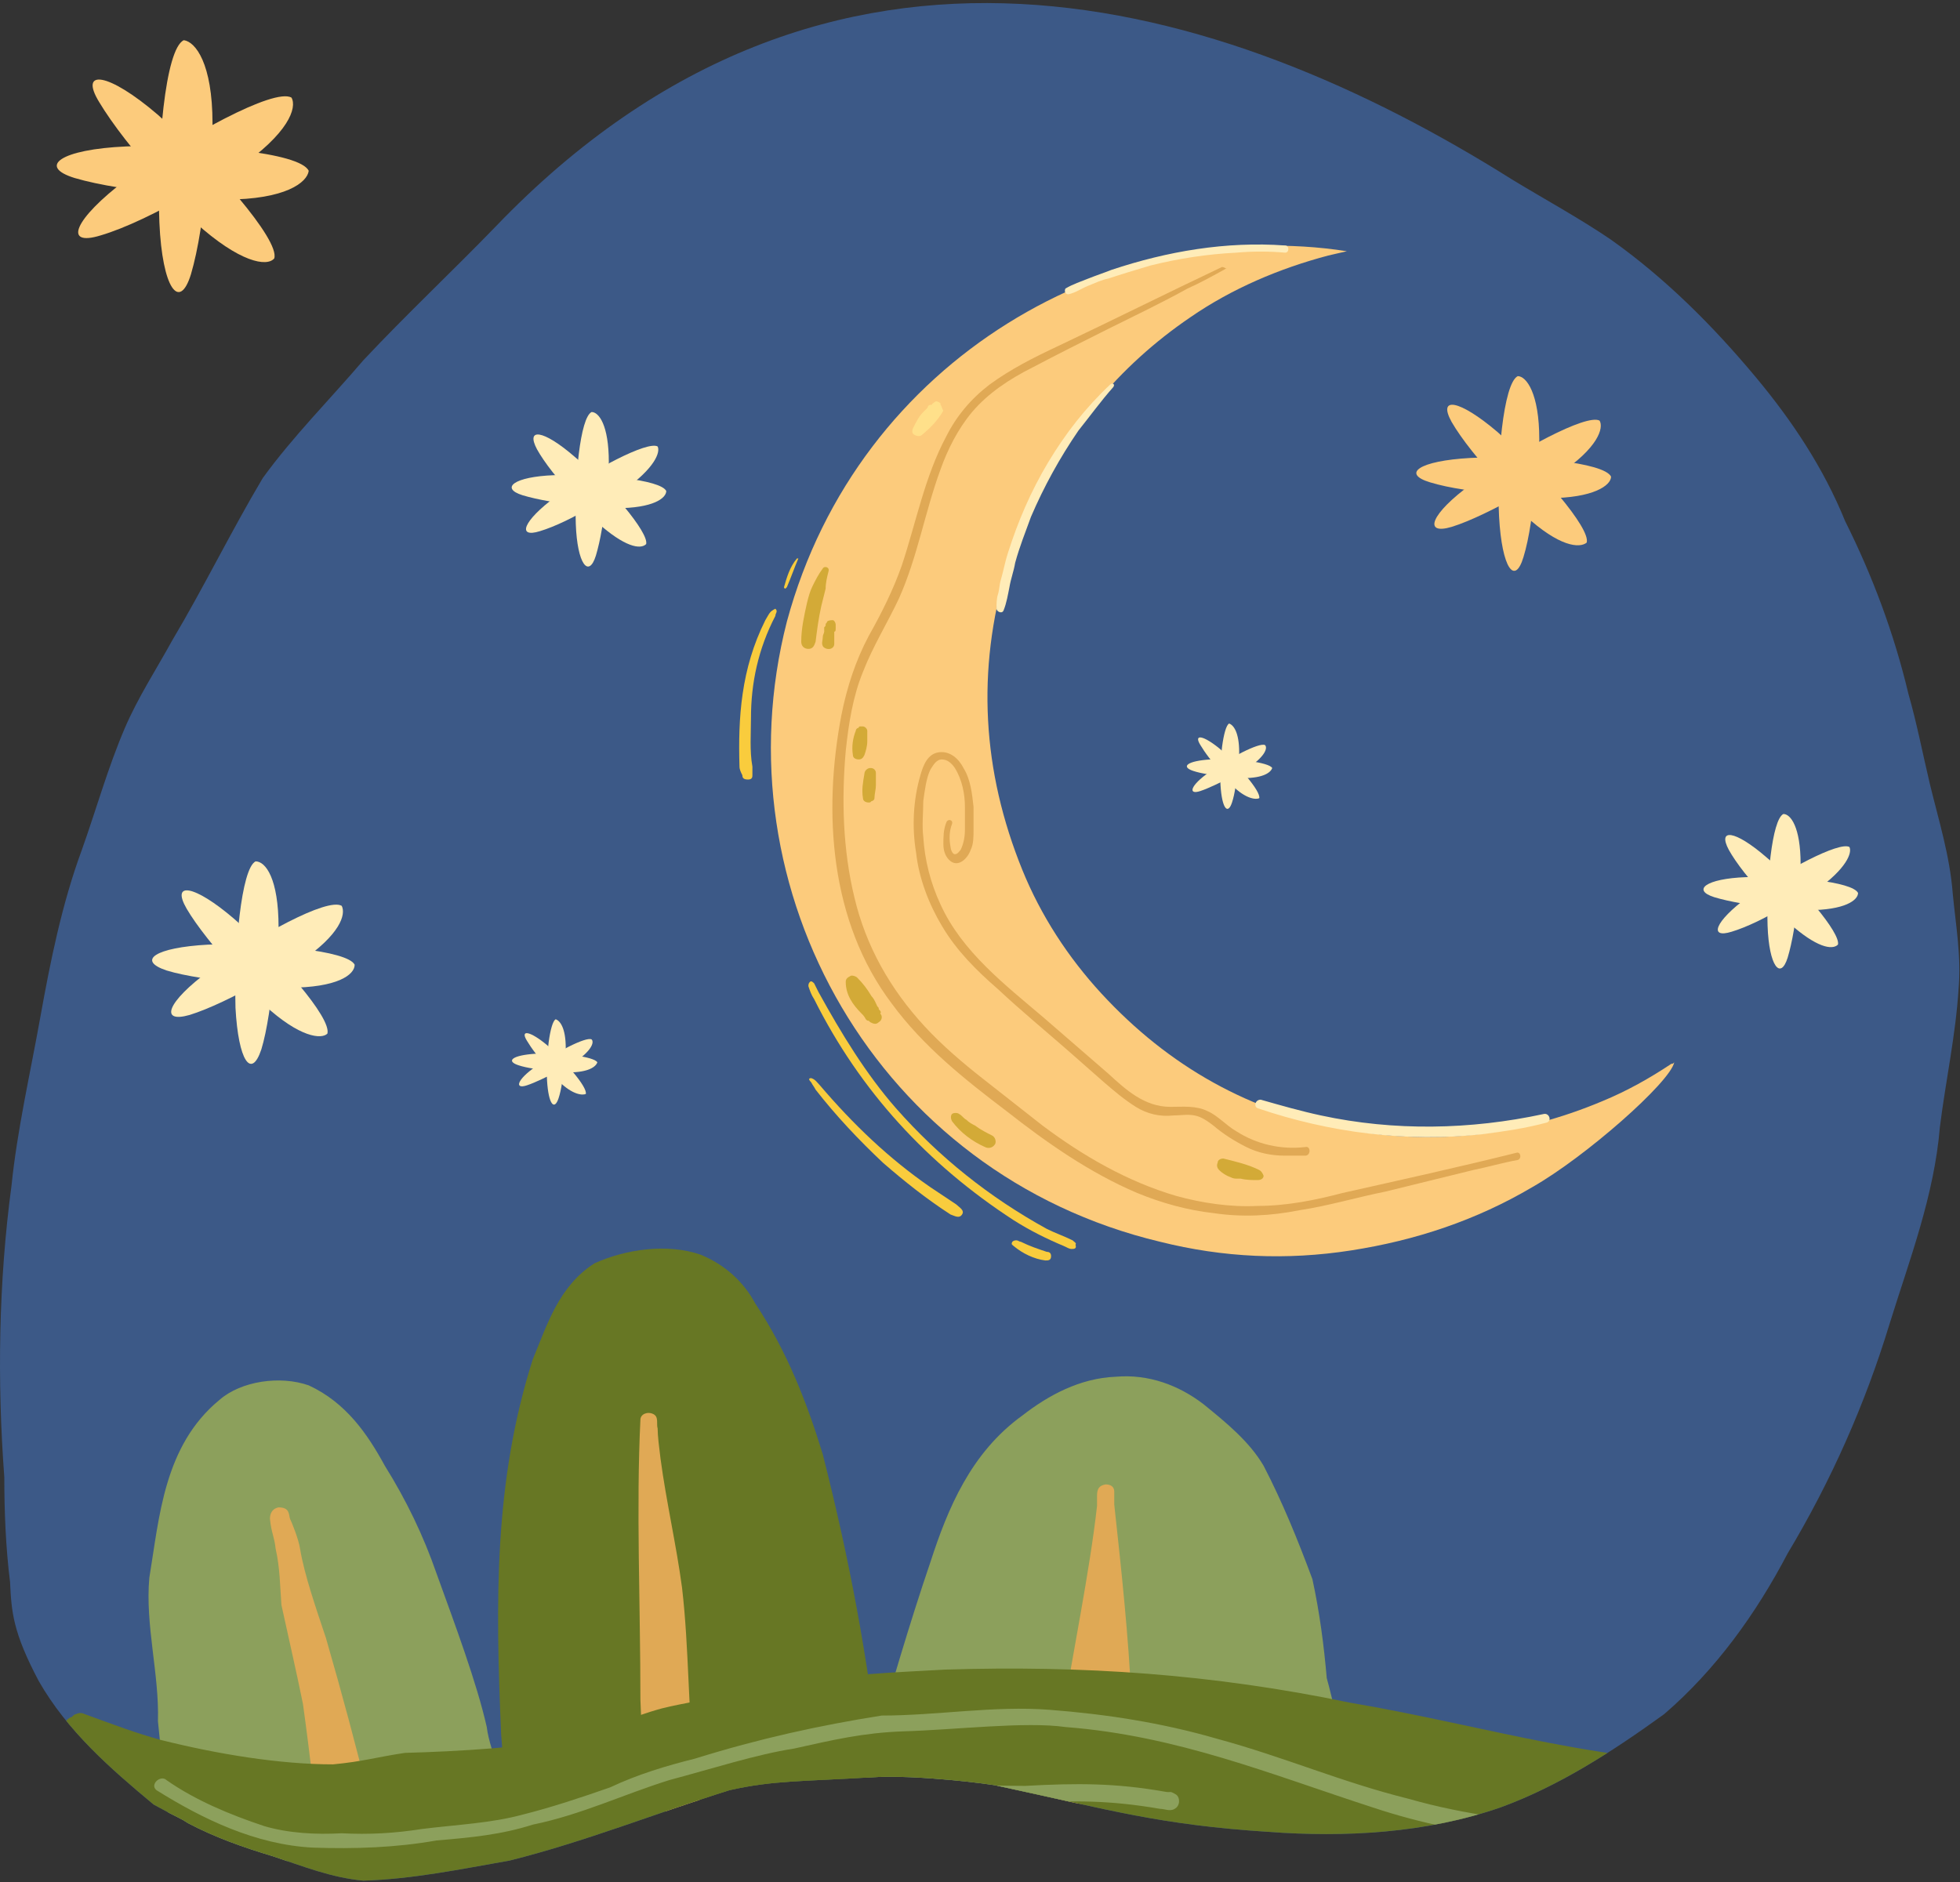 <?xml version="1.0" encoding="utf-8"?>
<!-- Generator: Adobe Illustrator 27.0.0, SVG Export Plug-In . SVG Version: 6.00 Build 0)  -->
<svg version="1.1" xmlns="http://www.w3.org/2000/svg" xmlns:xlink="http://www.w3.org/1999/xlink" x="0px" y="0px"
	 viewBox="0 0 136.5 131.1" style="enable-background:new 0 0 136.5 131.1;" xml:space="preserve">
<rect x="0" y="0" width="136.5" height="131.1" fill="#333333" stroke="none"/>
<style type="text/css">
	.st0{fill:#FFFFFF;}
	.st1{fill:#8CA2CF;}
	.st2{clip-path:url(#SVGID_00000132803550284336099490000006208540131404074143_);}
	.st3{fill:#627EB5;}
	.st4{fill:#8CA05C;}
	.st5{fill:#677724;}
	.st6{fill:#E0A955;}
	.st7{fill:#BBD7FF;}
	.st8{fill:#3C5987;}
	.st9{clip-path:url(#SVGID_00000182488805082445181490000011162157603987153306_);}
	.st10{fill:#669CD3;}
	.st11{clip-path:url(#SVGID_00000077294882069270538270000002440331508734822846_);}
	.st12{fill:#92C4FC;}
	.st13{fill:#FAF4D2;}
	.st14{fill:#FCCB7C;}
	.st15{clip-path:url(#SVGID_00000177473422922990396620000010230601342465839232_);}
	.st16{clip-path:url(#SVGID_00000181084736061864447780000000028569117241716140_);}
	.st17{fill:#C5CAF0;}
	.st18{clip-path:url(#SVGID_00000149342588798221811690000007439011004767838398_);}
	.st19{clip-path:url(#SVGID_00000030476938822702931440000000425584903168321940_);}
	.st20{clip-path:url(#SVGID_00000127724646727428027250000003363372908218594745_);}
	.st21{clip-path:url(#SVGID_00000142858328021205426550000013032555817215073447_);}
	.st22{fill:#F9CC3D;}
	.st23{fill:#FFEAAE;}
	.st24{fill:#FFECB8;}
	.st25{fill:#D3AA37;}
	.st26{fill:#FFE08A;}
	.st27{clip-path:url(#SVGID_00000046320801986494180350000006573232975920817583_);}
	.st28{clip-path:url(#SVGID_00000170977663030473506300000016286267903166447538_);}
	.st29{clip-path:url(#SVGID_00000174569946819160588430000000680715930878493108_);}
	.st30{clip-path:url(#SVGID_00000013163688982717907120000004262612493703562657_);}
	.st31{clip-path:url(#SVGID_00000150815033926312172180000008197923461640669060_);}
	.st32{clip-path:url(#SVGID_00000183215395335204971610000008006340303684605597_);}
	.st33{clip-path:url(#SVGID_00000120544205876426320630000013877615754625158049_);}
	.st34{clip-path:url(#SVGID_00000061469083358058634630000000859482097065066630_);}
	.st35{clip-path:url(#SVGID_00000078750123756341100770000004254727428176071591_);}
	.st36{opacity:0.82;}
	.st37{fill:#BCACAA;}
</style>
<g id="BACKGROUND">
</g>
<g id="OBJECTS">
	<g>
		<path class="st8" d="M136,62.3c-0.2-2.7-1-5.2-1.6-7.7c-0.5-2.1-0.9-4.2-1.5-6.3c-1-4.2-2.5-8.2-4.4-12c-1.5-3.7-3.7-7-6.2-10
			c-3-3.6-6.3-6.9-10.1-9.6c-2.2-1.5-4.6-2.8-6.9-4.2C85.1-0.2,57.8-8.5,34.5,15.8c-3,3.1-6.2,6.1-9.2,9.3c-2.3,2.7-4.9,5.3-7,8.2
			c-2.2,3.7-4.1,7.6-6.3,11.3c-1.1,2-2.4,4-3.3,6.1c-1.2,2.8-2,5.7-3,8.5C4.3,63,3.5,67,2.8,70.9c-0.7,3.9-1.6,7.8-2,11.7
			c-0.9,6.7-1,13.6-0.5,20.3c0,2.4,0.1,4.9,0.4,7.3c0.1,2.1,0.2,3.5,2,6.9c2,3.5,5,6.1,8,8.6c2,1.1,1.8,0.9,2.4,1.3
			c1.9,1,3.9,1.7,5.9,2.3c2.1,0.7,4.1,1.5,6.3,1.7c3.4-0.1,6.8-0.8,10.2-1.4c5.2-1.3,10.2-3.3,15.3-4.9c3.1-0.7,5.1-0.6,9.9-0.9
			c3.2-0.2,8.5,0.5,8.8,0.6c7.9,1.7,11.2,2.7,18.8,3.2c5.4,0.4,11,0.1,16.2-1.7c4.1-1.5,7.8-3.9,11.4-6.5c3.6-3.1,6.4-7,8.6-11.2
			c3-5,5.4-10.4,7.1-16c1.4-4.5,3.1-8.9,3.5-13.7c0.4-3.2,1.1-6.4,1.3-9.6C136.6,66.6,136.2,64.4,136,62.3"/>
		<g>
			<defs>
				<path id="SVGID_00000075884364009113374760000013432177126929291406_" d="M136,62.3c-0.2-2.7-1-5.2-1.6-7.7
					c-0.5-2.1-0.9-4.2-1.5-6.3c-1-4.2-2.5-8.2-4.4-12c-1.5-3.7-3.7-7-6.2-10c-3-3.6-6.3-6.9-10.1-9.6c-2.2-1.5-4.6-2.8-6.9-4.2
					C85.1-0.2,57.8-8.5,34.5,15.8c-3,3.1-6.2,6.1-9.2,9.3c-2.3,2.7-4.9,5.3-7,8.2c-2.2,3.7-4.1,7.6-6.3,11.3c-1.1,2-2.4,4-3.3,6.1
					c-1.2,2.8-2,5.7-3,8.5C4.3,63,3.5,67,2.8,70.9c-0.7,3.9-1.6,7.8-2,11.7c-0.9,6.7-1,13.6-0.5,20.3c0,2.4,0.1,4.9,0.4,7.3
					c0.1,2.1,0.2,3.5,2,6.9c2,3.5,5,6.1,8,8.6c2,1.1,1.8,0.9,2.4,1.3c1.9,1,3.9,1.7,5.9,2.3c2.1,0.7,4.1,1.5,6.3,1.7
					c3.4-0.1,6.8-0.8,10.2-1.4c5.2-1.3,10.2-3.3,15.3-4.9c3.1-0.7,5.1-0.6,9.9-0.9c3.2-0.2,8.5,0.5,8.8,0.6
					c7.9,1.7,11.2,2.7,18.8,3.2c5.4,0.4,11,0.1,16.2-1.7c4.1-1.5,7.8-3.9,11.4-6.5c3.6-3.1,6.4-7,8.6-11.2c3-5,5.4-10.4,7.1-16
					c1.4-4.5,3.1-8.9,3.5-13.7c0.4-3.2,1.1-6.4,1.3-9.6C136.6,66.6,136.2,64.4,136,62.3"/>
			</defs>
			<clipPath id="SVGID_00000149379776005224742410000004435404251461059991_">
				<use xlink:href="#SVGID_00000075884364009113374760000013432177126929291406_"  style="overflow:visible;"/>
			</clipPath>
			<g style="clip-path:url(#SVGID_00000149379776005224742410000004435404251461059991_);">
				<g>
					<g>
						<path class="st4" d="M33.9,120.3c-0.7-3.1-2.2-7.1-3.5-10.7c-0.9-2.6-2.1-5.1-3.6-7.5c-1.2-2.2-2.7-4.4-5.3-5.6
							c-2-0.7-4.7-0.3-6.2,1c-3.9,3.2-4.2,8.2-4.9,12.4c-0.3,3.3,0.7,6.7,0.6,10c0.4,3.9,0.7,7.9,1.9,11.7c0.1,0.1,0.1,0.1,0.2,0.1
							c0.3,0.7,1.5,0.6,1.9-0.2c0.1-0.1,0.2-0.3,0.3-0.4c0,0,0,0,0,0c0.1-0.1,0.1-0.1,0.2-0.2c0.5-0.3,1.4-0.6,1.8-0.8
							c0.5-0.1,0.9-0.1,1.9-0.3c0.3,0,0.6-0.1,0.9-0.2c1.2-0.2,2.9-0.8,3.3-0.8c2.5-0.1,5-0.5,7.5-0.5c1.3,0,2.6,0.2,3.9-0.1
							c0,0,0,0,0.1,0c0.3-0.1,0.7-0.2,0.8-0.5C35.7,125.3,34.1,122.1,33.9,120.3 M93.8,122.4c-0.5-1.6-1-4.1-1.4-5.5
							c-0.2-2.3-0.5-4.6-1-6.9c-1-2.7-2.1-5.4-3.4-7.9c-1-1.7-2.6-3-4.2-4.3c-1.7-1.3-3.8-2.1-6.1-1.9c-2.5,0.1-4.7,1.3-6.5,2.7
							c-3.6,2.6-5.2,6.5-6.4,10.2c-1.5,4.4-2.8,8.9-4.1,13.4c-0.1,0.6-0.5,1.3-0.4,2c-0.2,0.1-0.3,0.3-0.4,0.5
							c-0.3,0.6,0.4,1.2,1.1,1c0.1,0,0.4-0.2,0.5-0.3c0.1,0,0.1,0,0.2-0.1c1.7-0.3,4.6-0.2,7-0.1c3.1,0.3,6.3,0,9.4-0.1
							c4.7,0.1,9.4,0.2,14-0.2c0.7-0.1,1.6-0.4,1.8-1C94.1,123.4,93.9,122.9,93.8,122.4"/>
						<path class="st5" d="M61.3,123c-0.9-7.7-2.1-14.2-4-21.7c-1.1-3.6-2.5-7.2-4.7-10.5c-0.8-1.5-2.1-2.7-3.8-3.4
							c-2.3-0.8-5.2-0.4-7.4,0.6c-2.5,1.6-3.3,4.3-4.3,6.7c-2.7,8.5-2.6,16.8-2.2,26.1c0.2,2.1,0.1,4.1,0.3,6.2
							c-0.5,0.4-0.2,1.2,0.5,1.3c0.2,0.1,0.9-0.2,1.2-0.3c1.1-0.3,1.3-0.3,2.7-0.8c0.4-0.1,4.4-0.9,4.7-0.9c2.4-0.4,3.6-0.9,6.1-1
							c2.9,0.2,6.5,0,8.6,0.2C61.6,125.9,61.5,125.1,61.3,123"/>
						<path class="st6" d="M26.5,128.6c-0.3-1.3-0.6-2.3-0.8-3.3c-0.8-3.3-1.9-7.4-3-11.2c-0.7-2.1-1.5-4.4-1.8-6.2
							c-0.1-0.7-0.6-1.9-0.7-2.1c-0.1-0.3,0-0.8-0.8-0.8c-0.5,0.1-0.6,0.5-0.6,0.8c0.1,1,0.3,1.2,0.4,2.1c0.3,1.3,0.3,2.6,0.4,3.9
							c0.5,2.3,1.1,4.9,1.5,6.9c0.5,3.6,0.9,7.1,1.2,10.7c0,0.2,0,0.5,0.2,0.7c0.2,0.2,0.5,0.1,0.7,0c0.1,0,0.2,0.1,0.4,0
							c0.1,0,0.2-0.1,0.2-0.1c0,0,0.1,0,0.1-0.1c0.2-0.1,1.1-0.2,0.8-0.2c0.2-0.2,1.2,0.2,1.7-0.4C26.7,129.3,26.4,128.2,26.5,128.6
							"/>
						<path class="st6" d="M48.4,123.5c-0.5-4.3-0.4-8.6-0.9-12.9c-0.4-3-1.1-6-1.5-9c-0.1-0.8-0.2-1.6-0.2-2.1
							c-0.1-0.3,0.1-0.8-0.3-1c-0.4-0.2-0.9,0-0.9,0.4c-0.3,6.1,0,12.8,0,19.5c0.1,2.5,0.2,4.9,0.5,7.4c0.1,0.2,0.4,0.3,0.7,0.2
							c0.6,0.4,0.7,0,1.4,0.1C49.3,126.5,48.7,125.5,48.4,123.5"/>
						<path class="st6" d="M77.6,104.8c0-0.2,0-0.5,0-0.8c0,0,0-0.1,0-0.1h0c0-0.3-0.2-0.5-0.6-0.5c-0.6,0.1-0.6,0.5-0.6,0.9
							c0,0.1,0,0.1,0,0.2c0,0.1,0,0.3,0,0.4c-0.5,4.5-1.7,10.3-2.5,15.3c-0.1,1.6-0.8,3.3-0.6,4.8c0.1,0.1,0.2,0.2,0.3,0.2
							c0.1,0.2,0.3,0.3,0.5,0.3c0.1,0,0.5,0.1,0.7,0.1c0.8,0.1,1.6,0.1,2.4,0.1c-0.1,0,1.2,0.3,1.3-0.4c0-2.5,0-4.6,0.3-6.8
							C78.6,114,78.1,109.4,77.6,104.8"/>
					</g>
					<g>
						<path class="st5" d="M143.3,119.7c-1.6,0.9-4.1,1.5-6.5,2c-4.6,1.5-9.9,1-15.2,1c-9.3,0.4-18.1-2.5-27.6-4.1
							c-9.6-2-18.6-2.6-28.2-2.3c-3.5,0.2-7,0.3-10.4,1c-1.5,0.2-3,0.2-4.4,0.6c-1.6,0.5-3.3,0.7-4.9,1.1c-2.2,0.6-4.3,1.6-6.5,2.1
							c-2.9,0.6-7.6,0.9-11.4,1c-2,0.3-2.9,0.6-5,0.8c-3.7,0-8-0.7-12-1.7c-1.8-0.5-3.1-1-5.3-1.8c-0.2-0.1-0.4-0.1-0.6,0
							c-0.1,0-0.2,0.1-0.3,0.2c-0.4,0.1-0.7,0.6-0.5,1c0,0.1,0.1,0.2,0.1,0.2c0,0,0,0.1,0.1,0.1c0.4,1,0.6,1.7,1,2.2
							c2,3.6,5.8,5.9,9.3,8.2c3.1,1.8,6.5,3.1,9.8,4.5c1.9,0.8,3.5,1.9,5.5,2.5c3,0.6,6.2,0.6,9.3,0.7c2.9,0.1,5.8-0.7,8.6-1.2
							c3.9-0.6,7.6-2,11.4-2.8c2.1-0.9,4.3-1.7,6.6-2.1c3.8-0.8,7-1.6,10.5-2c4-0.5,8.1,0,12.2,0.1c5.2-0.1,9.9,0.6,15.4,1.3
							c6.4,0.8,12.8,1.3,19.3,1.5c3.7,0,7.2-1.2,10.2-3.1c2.6-1.3,5-3,6.8-5.2C141.7,124.4,146.2,119.8,143.3,119.7"/>
						<g>
							<path class="st4" d="M137.1,124.3c-0.4-0.1-0.8,0.1-1.1,0.2c-1.2,0.4-2.4,0.7-3.6,0.9c-3,0.8-5.6,1.1-9,1.5
								c-8.8,0.4-17.2,0.7-25.3-1.6c-4.8-1.2-8.6-2.9-13.4-4.2c-3.8-1.1-7.7-1.7-11.6-2c-3.9-0.3-7.8,0.4-11.7,0.4
								c-4.4,0.7-8.5,1.6-13,3c-2,0.5-4,1.1-5.9,2c-2,0.7-4.1,1.4-6.1,1.9c-2.2,0.6-4.6,0.7-7,1c-1.9,0.3-3.7,0.4-5.6,0.3
								c-1.8,0.1-3.7,0-5.4-0.5c-2.4-0.8-4.8-1.8-6.8-3.2c-0.4-0.4-1.2,0.3-0.7,0.7c3.2,2,6.9,3.8,10.9,4c2.9,0.1,5.8,0,8.6-0.5
								c2.4-0.2,4.5-0.4,6.7-1.1c3.4-0.7,6.3-2.1,9.5-3.1c3-0.8,6.1-1.8,8.7-2.2c2.7-0.6,4.8-1.1,7.6-1.2c3.6-0.1,8.5-0.7,11.3-0.3
								c7.8,0.6,14.3,3.3,21.4,5.6c6.9,2.3,13.2,2.5,20.5,2.6c5.9-0.1,11.7-0.5,17.4-2c1.2-0.2,2.3-0.6,3.4-0.9
								c0.3-0.1,0.6-0.2,0.8-0.5C137.9,125,137.6,124.4,137.1,124.3"/>
							<path class="st4" d="M81.9,125c-0.5-0.3-0.3-0.1-0.8-0.2c-3.4-0.6-6.1-0.6-9.7-0.4c-2.7,0-5.4-0.2-8.1,0.4
								c-3.2,0.7-6.4,1.4-9.6,2.2c-3.4,1.4-7,2.5-10.4,3.7c-3.5,1.1-6.9,1.3-10.8,1.8c-0.8,0.2-1.8,0-2.5,0.4
								c-0.3,0.3,0,0.9,0.5,0.9c4.5-0.5,9-0.8,13.3-2.1c2.5-0.9,5.1-1.7,7.6-2.6c1.9-0.8,3.8-1.5,5.9-1.8c4.7-1.2,8.8-2.1,13.8-1.7
								c3.8-0.2,6.2-0.2,9.7,0.4c0.3,0,0.7,0.2,1,0C82.2,125.8,82.2,125.2,81.9,125"/>
							<path class="st4" d="M68,128.7c-2.4,0-4.8,0.6-7.1,0.8c-2.6,0.5-5.1,1.1-7.6,1.8c-3.8,1.3-7.8,2.3-11.4,4.1
								c-0.8,0.4-2.3,0.8-2.7,1.5c-0.1,0.5,0.5,0.8,0.9,0.6c7.5-3.7,17.1-6.5,25.6-7.3c0.8-0.2,1.8,0,2.5-0.4
								C68.5,129.3,68.4,128.8,68,128.7"/>
							<path class="st4" d="M129.6,130c-0.4-0.2-0.9,0.1-1.3,0.2c0,0,0,0-0.1,0c-1.8,0.2-3.7,0.5-5.5,0.5c-2.4,0-4.8,0.3-7.1,0.2
								c-3.8-0.4-8.9-0.8-13.4-1.7c-4.2-0.7-8.5-1.5-12.9-1.5c-0.3,0-0.6-0.1-0.8,0.2c-0.3,0.3,0,0.9,0.5,0.9
								c7.3,0,14.8,2.2,22.4,2.8c1.5,0.1,3.6,0.4,5.5,0.5c1.9,0,3.8-0.2,5.6-0.2c1.5,0,2.9-0.1,4.4-0.2c0.9,0,1.8-0.1,2.6-0.3
								C130.1,131,130.2,130.2,129.6,130"/>
						</g>
					</g>
				</g>
			</g>
		</g>
	</g>
	<g>
		<g>
			<path class="st14" d="M93.8,17.5c-0.4,0.1-0.9,0.2-1.3,0.3c-3.4,0.9-6.7,2.3-9.6,4.3c-2.5,1.7-4.7,3.7-6.6,6
				c-2.8,3.4-5,7.2-6.2,11.5c-2.1,7.1-1.7,14.1,1.1,21c1.3,3.2,3.2,6.1,5.5,8.6c4.7,5.1,10.4,8.3,17.2,9.5c6.1,1.1,12,0.4,17.7-2
				c1.7-0.7,3.3-1.6,4.8-2.6c0.1,0,0.1,0,0.2-0.1c-0.3,1.4-6.2,6.6-9.9,8.7c-3.9,2.3-8.1,3.7-12.6,4.4c-4.5,0.7-8.9,0.5-13.3-0.6
				c-19.7-4.7-30.8-24.5-26-43.2C59.8,24.8,77.8,15,93.8,17.5z"/>
			<path class="st22" d="M74.6,87c-0.1,0-0.3-0.1-0.5-0.2c-1.2-0.5-2.4-1.1-3.5-1.8c-6-3.9-10.7-9-13.9-15.4
				c-0.2-0.3-0.3-0.6-0.4-0.9c0-0.1,0-0.2,0.1-0.3c0.1-0.1,0.2,0,0.3,0.1c0.1,0.2,0.2,0.4,0.3,0.6c1.6,2.9,3.3,5.7,5.4,8.1
				c3,3.4,6.5,6.2,10.5,8.4c0.6,0.3,1.2,0.5,1.8,0.8c0.1,0.1,0.3,0.2,0.2,0.3C75,87,74.8,87,74.6,87z"/>
			<path class="st22" d="M56.5,75.1c0.3,0.1,0.4,0.3,0.6,0.5c2.3,2.7,4.8,5.1,7.7,7.1c0.6,0.4,1.2,0.8,1.8,1.2
				c0.2,0.2,0.6,0.4,0.4,0.7c-0.2,0.3-0.5,0.1-0.8,0c-1.7-1.1-3.2-2.3-4.7-3.6c-1.7-1.6-3.3-3.3-4.7-5.1c-0.1-0.2-0.2-0.3-0.3-0.5
				C56.3,75.2,56.3,75.1,56.5,75.1z"/>
			<path class="st22" d="M54,42.4c0.2,0.2,0,0.3,0,0.5c-1.2,2.3-1.7,4.7-1.7,7.1c0,1.1-0.1,2.3,0.1,3.4c0,0.2,0,0.4,0,0.6
				c0,0.1,0,0.3-0.3,0.3c-0.3,0-0.4-0.1-0.4-0.3c-0.1-0.2-0.2-0.4-0.2-0.6c-0.1-3.4,0.1-6.8,1.8-10.2C53.6,42.7,53.6,42.6,54,42.4z"
				/>
			<path class="st22" d="M72.8,87.8c-0.8-0.1-1.6-0.5-2.2-1c-0.1-0.1-0.2-0.1-0.1-0.3c0.1-0.1,0.2-0.1,0.3-0.1
				c0.1,0,0.2,0.1,0.3,0.1c0.6,0.3,1.2,0.5,1.8,0.7c0.2,0,0.3,0.1,0.3,0.3C73.2,87.8,73,87.8,72.8,87.8z"/>
			<path class="st22" d="M55.6,38.9c-0.3,0.7-0.5,1.3-0.8,2c0,0-0.1,0.1-0.1,0.1c-0.1,0-0.1-0.1-0.1-0.1c0.2-0.7,0.4-1.4,0.9-2
				C55.5,38.9,55.6,38.9,55.6,38.9z"/>
		</g>
		<g>
			<path class="st6" d="M85.1,18.6c-3.8,1.8-7.6,3.7-11.4,5.5c-1.7,0.8-3.3,1.6-4.8,2.7c-1.3,1-2.3,2.2-3,3.6c-1.5,2.8-2.1,6-3.1,9
				c-0.6,1.7-1.4,3.3-2.3,4.9c-0.9,1.7-1.5,3.5-1.9,5.5c-1.3,6.8-0.8,14.4,3.5,20.1c2.2,3,5.1,5.3,8,7.5c2.8,2.2,5.8,4.3,9.1,5.7
				c1.7,0.7,3.5,1.2,5.3,1.4c2,0.3,4,0.2,6-0.2c2-0.3,4-0.9,6-1.3c2-0.5,4.1-1,6.1-1.5c1-0.2,2-0.5,3.1-0.7c0.3-0.1,0.2-0.6-0.1-0.5
				c-4,1-8.1,1.9-12.1,2.8c-1.9,0.5-3.9,0.9-5.9,0.9c-1.9,0.1-3.9-0.2-5.7-0.7c-3.4-1-6.5-2.8-9.3-4.9c-1.4-1.1-2.8-2.2-4.2-3.3
				c-1.4-1.1-2.8-2.3-4-3.6c-2.4-2.6-4.1-5.6-4.9-9c-0.8-3.3-0.9-6.8-0.6-10.2c0.2-1.9,0.5-3.8,1.2-5.5c0.7-1.8,1.7-3.4,2.5-5.1
				c1.3-2.9,1.8-6,2.9-9c0.5-1.4,1.2-2.8,2.2-4c1.1-1.3,2.6-2.3,4.2-3.1c1.7-0.9,3.5-1.8,5.3-2.7c1.8-0.9,3.7-1.8,5.5-2.8
				c0.9-0.4,1.8-0.9,2.7-1.4C85.5,18.8,85.3,18.6,85.1,18.6L85.1,18.6z"/>
		</g>
		<g>
			<path class="st6" d="M65.9,57.3c-0.2,0.5-0.2,1-0.2,1.5c0,0.4,0.1,0.8,0.4,1.1c0.6,0.6,1.3-0.1,1.5-0.7c0.2-0.4,0.2-0.9,0.2-1.4
				c0-0.5,0-1,0-1.6c-0.1-0.9-0.2-1.9-0.7-2.7c-0.3-0.6-0.9-1.2-1.7-1.1c-0.8,0.1-1.1,0.9-1.3,1.6c-0.5,1.7-0.6,3.6-0.3,5.4
				c0.2,1.8,0.9,3.6,1.8,5.1c1,1.7,2.4,3.1,3.9,4.4c1.6,1.5,3.3,2.9,4.9,4.3c0.8,0.7,1.7,1.5,2.5,2.2c0.7,0.6,1.4,1.2,2.2,1.7
				c0.8,0.5,1.7,0.7,2.6,0.6c0.5,0,1-0.1,1.5,0c0.5,0.1,0.9,0.4,1.3,0.7c0.7,0.6,1.5,1.1,2.3,1.5c0.8,0.4,1.7,0.6,2.7,0.6
				c0.5,0,0.9,0,1.4,0c0.4,0,0.4-0.7,0-0.6c-1.7,0.2-3.4-0.2-4.8-1.1c-0.7-0.4-1.3-1.1-2-1.4c-0.8-0.4-1.7-0.3-2.6-0.3
				c-1.8,0-3.1-1.2-4.3-2.3c-1.5-1.3-3-2.6-4.5-3.9C70,68.6,67,66.3,65.5,63c-0.7-1.5-1.1-3.1-1.2-4.7c-0.1-0.8,0-1.7,0-2.5
				c0.1-0.7,0.2-1.6,0.5-2.2c0.2-0.3,0.4-0.7,0.8-0.7c0.4,0,0.7,0.3,0.9,0.6c0.5,0.8,0.7,1.8,0.7,2.7c0,0.5,0,1,0,1.6
				c0,0.5-0.1,1-0.3,1.4c-0.1,0.1-0.2,0.3-0.4,0.3c-0.2,0-0.3-0.4-0.3-0.5c-0.1-0.5-0.1-1.1,0.1-1.6C66.4,57.1,66,57,65.9,57.3
				L65.9,57.3z"/>
		</g>
		<g>
			<path class="st23" d="M71.9,62C72,62,72,62,71.9,62C71.9,62,71.9,62,71.9,62L71.9,62z"/>
		</g>
		<g>
			<path class="st24" d="M77.3,26.8c-1.7,1.6-3.1,3.4-4.3,5.4c-1.2,2-2.1,4.1-2.8,6.3c-0.2,0.6-0.3,1.2-0.5,1.9
				c-0.1,0.3-0.1,0.7-0.2,1c-0.1,0.3-0.1,0.7-0.1,1c0,0.2,0.4,0.4,0.5,0.1c0.2-0.5,0.3-1.1,0.4-1.6c0.1-0.6,0.3-1.1,0.4-1.7
				c0.3-1.1,0.7-2.1,1.1-3.2c0.9-2.1,2-4.1,3.3-6c0.8-1,1.6-2.1,2.4-3C77.7,26.8,77.5,26.6,77.3,26.8L77.3,26.8z"/>
		</g>
		<g>
			<path class="st24" d="M87.6,77.2c5,1.7,10.4,2.4,15.7,1.8c1.5-0.2,2.9-0.4,4.4-0.8c0.4-0.1,0.2-0.7-0.2-0.6
				c-5.1,1.1-10.4,1.2-15.5,0.1c-1.4-0.3-2.8-0.7-4.2-1.1C87.4,76.6,87.3,77.1,87.6,77.2L87.6,77.2z"/>
		</g>
		<g>
			<path class="st24" d="M74.4,20.5c0.5-0.1,0.9-0.4,1.4-0.6c0.5-0.2,0.9-0.4,1.4-0.5c0.9-0.3,1.9-0.6,2.9-0.9c2-0.5,4-0.8,6-0.9
				c1.1-0.1,2.3-0.1,3.4,0c0.3,0,0.3-0.5,0-0.5c-4.1-0.3-8.2,0.4-12.1,1.7c-0.5,0.2-1.1,0.4-1.6,0.6c-0.5,0.2-1.1,0.4-1.6,0.7
				C74.1,20.3,74.2,20.5,74.4,20.5L74.4,20.5z"/>
		</g>
		<g>
			<path class="st25" d="M61.2,38.1C61.2,38.1,61.2,38.1,61.2,38.1C61.2,38.1,61.2,38.1,61.2,38.1L61.2,38.1z"/>
		</g>
		<path class="st25" d="M57.7,39.8c0.1-0.3-0.3-0.4-0.4-0.2c-0.3,0.4-0.5,0.8-0.7,1.2c-0.2,0.4-0.3,0.8-0.4,1.2
			c-0.2,0.9-0.4,1.8-0.4,2.7c0,0.3,0.2,0.5,0.5,0.5c0.3,0,0.4-0.2,0.5-0.5c0.1-0.8,0.2-1.6,0.4-2.5c0.1-0.4,0.2-0.8,0.3-1.2
			C57.5,40.6,57.6,40.2,57.7,39.8z"/>
		<path class="st25" d="M58.2,43.7c0-0.1,0-0.1,0-0.2c0,0,0,0,0,0c0,0,0,0,0,0c0-0.1-0.1-0.3-0.2-0.3c-0.1,0-0.3,0-0.4,0.1
			c0,0-0.1,0.1,0,0c0,0.1-0.1,0.1-0.1,0.2c0,0.1,0,0.1-0.1,0.2c0,0,0,0,0,0c0-0.1,0-0.1,0,0c0,0,0,0,0,0.1c0,0.1,0,0.1,0,0.2
			c0,0.1-0.1,0.2-0.1,0.4c0,0.2-0.1,0.4,0,0.6c0.1,0.2,0.5,0.3,0.7,0.1c0.1-0.1,0.1-0.2,0.1-0.3c0-0.1,0-0.1,0-0.2
			c0-0.1,0-0.2,0-0.2c0-0.2,0-0.3,0-0.5c0,0,0,0.1,0,0.1C58.2,44,58.2,43.9,58.2,43.7C58.2,43.8,58.2,43.7,58.2,43.7z"/>
		<path class="st25" d="M69.1,79.1c-0.4-0.2-0.8-0.4-1.2-0.7c-0.2-0.1-0.4-0.2-0.6-0.4c-0.2-0.1-0.3-0.3-0.5-0.4
			c-0.1-0.1-0.4-0.1-0.5,0c-0.1,0.1-0.1,0.3,0,0.5c0.6,0.8,1.4,1.4,2.3,1.8c0.2,0.1,0.5,0.1,0.7-0.2C69.4,79.5,69.3,79.2,69.1,79.1z
			"/>
		<path class="st25" d="M61.2,70.3c0-0.1,0-0.1-0.1-0.2c-0.1-0.2-0.2-0.5-0.4-0.7c-0.3-0.5-0.6-0.9-1-1.3c-0.1-0.1-0.4-0.2-0.5-0.1
			c-0.2,0.1-0.3,0.2-0.3,0.4c0,0.9,0.5,1.6,1.1,2.2c0.1,0.1,0.2,0.2,0.3,0.4c0.1,0.1,0.1,0.1,0.2,0.1c0,0,0,0,0.1,0.1
			c0.2,0.1,0.4,0.2,0.6,0c0.2-0.1,0.3-0.4,0.1-0.6C61.4,70.5,61.3,70.4,61.2,70.3z"/>
		<path class="st25" d="M87.7,81.5c-0.8-0.4-1.7-0.6-2.5-0.8c-0.2,0-0.4,0.1-0.4,0.3c-0.1,0.2,0,0.4,0.1,0.5
			c0.2,0.2,0.5,0.4,0.8,0.5c0.2,0.1,0.3,0.1,0.5,0.1c0,0,0,0,0.1,0c0,0,0.1,0,0.1,0c0.4,0.1,0.8,0.1,1.2,0.1c0.2,0,0.4-0.1,0.4-0.3
			C88,81.9,87.9,81.6,87.7,81.5z"/>
		<path class="st26" d="M65.5,28.2c0,0,0-0.1,0-0.1c-0.1-0.1-0.3-0.2-0.4-0.1c-0.1,0.1-0.2,0.1-0.2,0.2c0,0,0,0-0.1,0c0,0,0,0,0,0
			c-0.1,0-0.2,0.1-0.2,0.2c0,0,0,0,0,0c0,0-0.1,0.1-0.1,0.1c-0.1,0.1-0.1,0.1-0.2,0.2c-0.3,0.3-0.5,0.7-0.7,1.1
			c-0.1,0.2-0.1,0.4,0.1,0.5c0.2,0.1,0.4,0.1,0.5,0c0.6-0.5,1.1-1,1.5-1.7C65.6,28.5,65.6,28.3,65.5,28.2
			C65.5,28.2,65.5,28.2,65.5,28.2z"/>
		<path class="st25" d="M60.1,50.6C60.1,50.6,60.1,50.6,60.1,50.6C60.2,50.6,60.2,50.6,60.1,50.6z"/>
		<path class="st25" d="M59.8,52.9c0.2,0,0.3-0.1,0.4-0.3c0.1-0.3,0.2-0.6,0.2-1c0-0.1,0-0.3,0-0.4c0-0.1,0-0.2,0-0.3
			c0-0.1-0.1-0.2-0.1-0.2c0,0-0.1-0.1-0.2-0.1c0,0,0,0,0,0c-0.1,0-0.1,0-0.2,0c-0.1,0-0.1,0,0,0c0,0-0.1,0-0.1,0.1
			c-0.1,0-0.2,0.1-0.2,0.2c-0.2,0.5-0.3,1.1-0.2,1.7C59.4,52.8,59.6,52.9,59.8,52.9z"/>
		<path class="st25" d="M60.2,53.9C60.2,53.9,60.2,53.9,60.2,53.9c-0.1,0.6-0.2,1.1-0.1,1.7c0,0.2,0.2,0.3,0.4,0.3
			c0.1,0,0.1,0,0.2-0.1c0.1,0,0.2-0.1,0.2-0.2c0-0.3,0.1-0.6,0.1-0.9c0-0.3,0-0.5,0-0.8c0-0.1,0-0.2-0.1-0.3
			c-0.1-0.1-0.2-0.1-0.3-0.1C60.4,53.5,60.2,53.7,60.2,53.9z"/>
	</g>
	<g>
		<path class="st24" d="M42.4,32.2c0-2.6-0.7-3.5-1.2-3.5c-0.8,0.4-1.2,4.7-1.1,7.8c0.1,2.8,0.9,3.8,1.4,2.2c0.3-1,0.6-2.6,0.7-4.3
			C42.2,33.9,42.3,33.1,42.4,32.2"/>
		<path class="st24" d="M42.9,35.4c2.6,0,3.5-0.7,3.5-1.2c-0.4-0.8-4.7-1.2-7.8-1.1c-2.8,0.1-3.8,0.9-2.2,1.4c1,0.3,2.6,0.6,4.3,0.7
			C41.2,35.3,41.9,35.4,42.9,35.4"/>
		<path class="st24" d="M43.5,34.1c2.1-1.5,2.5-2.6,2.3-3c-0.7-0.4-4.5,1.6-7.1,3.5c-2.3,1.7-2.7,2.9-1.1,2.4c1-0.3,2.5-1,3.9-1.9
			C42,34.9,42.7,34.6,43.5,34.1"/>
		<path class="st24" d="M41.6,36.4c1.9,1.7,3,1.9,3.4,1.5c0.2-0.8-2.6-4.1-5-6.1c-2.2-1.9-3.4-2-2.6-0.5c0.5,0.9,1.5,2.2,2.7,3.4
			C40.5,35.1,40.9,35.7,41.6,36.4"/>
	</g>
	<g>
		<path class="st24" d="M19.4,64.6c0-3.4-0.9-4.6-1.6-4.6c-1,0.5-1.5,6.1-1.4,10.2c0.2,3.7,1.1,5,1.8,2.9c0.4-1.3,0.7-3.4,0.9-5.6
			C19.3,66.8,19.4,65.8,19.4,64.6"/>
		<path class="st24" d="M20.1,68.8c3.4,0,4.6-0.9,4.6-1.6c-0.5-1-6.1-1.5-10.2-1.4c-3.7,0.2-5,1.1-2.9,1.8c1.3,0.4,3.4,0.7,5.6,0.9
			C17.9,68.6,18.9,68.8,20.1,68.8"/>
		<path class="st24" d="M20.9,67c2.8-1.9,3.2-3.3,2.9-3.9c-1-0.6-5.9,2.1-9.2,4.5c-3,2.2-3.5,3.7-1.4,3.1c1.3-0.4,3.2-1.3,5.1-2.4
			C19,68.1,19.8,67.7,20.9,67"/>
		<path class="st24" d="M18.4,70c2.5,2.3,4,2.4,4.4,2c0.3-1.1-3.4-5.3-6.5-8c-2.8-2.4-4.4-2.6-3.3-0.7c0.7,1.2,2,2.8,3.5,4.5
			C16.9,68.4,17.5,69.2,18.4,70"/>
	</g>
	<g>
		<path class="st14" d="M107.2,30.6c0-3.2-0.9-4.4-1.5-4.4c-1,0.5-1.5,5.9-1.3,9.8c0.2,3.6,1.1,4.8,1.7,2.8c0.4-1.3,0.7-3.3,0.8-5.4
			C107,32.7,107.2,31.8,107.2,30.6"/>
		<path class="st14" d="M107.8,34.7c3.2,0,4.4-0.9,4.4-1.5c-0.5-1-5.9-1.5-9.8-1.3c-3.6,0.2-4.8,1.1-2.8,1.7
			c1.3,0.4,3.3,0.7,5.4,0.8C105.7,34.5,106.6,34.6,107.8,34.7"/>
		<path class="st14" d="M108.6,33c2.7-1.8,3.1-3.2,2.8-3.7c-0.9-0.5-5.7,2.1-8.9,4.4c-2.9,2.1-3.4,3.6-1.4,3
			c1.3-0.4,3.1-1.3,4.9-2.3C106.8,34,107.6,33.6,108.6,33"/>
		<path class="st14" d="M106.2,35.9c2.4,2.2,3.8,2.3,4.3,1.9c0.3-1-3.3-5.1-6.2-7.7c-2.7-2.3-4.2-2.5-3.2-0.7
			c0.7,1.2,1.9,2.7,3.4,4.3C104.8,34.3,105.4,35,106.2,35.9"/>
	</g>
	<g>
		<path class="st24" d="M39.4,73c0-1.4-0.4-1.9-0.7-2c-0.4,0.2-0.7,2.6-0.6,4.3c0.1,1.6,0.5,2.1,0.8,1.2c0.2-0.6,0.3-1.4,0.4-2.4
			C39.3,73.9,39.3,73.5,39.4,73"/>
		<path class="st24" d="M39.6,74.7c1.4,0,1.9-0.4,2-0.7c-0.2-0.4-2.6-0.7-4.3-0.6c-1.6,0.1-2.1,0.5-1.2,0.8c0.6,0.2,1.4,0.3,2.4,0.4
			C38.7,74.7,39.1,74.7,39.6,74.7"/>
		<path class="st24" d="M40,74c1.2-0.8,1.4-1.4,1.2-1.6c-0.4-0.2-2.5,0.9-3.9,1.9c-1.3,0.9-1.5,1.6-0.6,1.3c0.6-0.2,1.4-0.6,2.2-1
			C39.2,74.5,39.5,74.3,40,74"/>
		<path class="st24" d="M38.9,75.3c1,1,1.7,1,1.9,0.9c0.1-0.5-1.4-2.2-2.7-3.4c-1.2-1-1.9-1.1-1.4-0.3c0.3,0.5,0.8,1.2,1.5,1.9
			C38.3,74.6,38.6,74.9,38.9,75.3"/>
	</g>
	<g>
		<path class="st24" d="M86.3,52.4c0-1.4-0.4-1.9-0.7-2c-0.4,0.2-0.7,2.6-0.6,4.3c0.1,1.6,0.5,2.1,0.8,1.2c0.2-0.6,0.3-1.4,0.4-2.4
			C86.2,53.3,86.3,52.9,86.3,52.4"/>
		<path class="st24" d="M86.6,54.2c1.4,0,1.9-0.4,2-0.7c-0.2-0.4-2.6-0.7-4.3-0.6c-1.6,0.1-2.1,0.5-1.2,0.8c0.6,0.2,1.4,0.3,2.4,0.4
			C85.6,54.1,86,54.2,86.6,54.2"/>
		<path class="st24" d="M86.9,53.5c1.2-0.8,1.4-1.4,1.2-1.6c-0.4-0.2-2.5,0.9-3.9,1.9c-1.3,0.9-1.5,1.6-0.6,1.3
			c0.6-0.2,1.4-0.6,2.2-1C86.1,53.9,86.4,53.7,86.9,53.5"/>
		<path class="st24" d="M85.8,54.7c1,1,1.7,1,1.9,0.9c0.1-0.5-1.4-2.2-2.7-3.4c-1.2-1-1.9-1.1-1.4-0.3c0.3,0.5,0.8,1.2,1.5,1.9
			C85.2,54,85.5,54.4,85.8,54.7"/>
	</g>
	<g>
		<path class="st14" d="M14.8,8.6c0-4.2-1.2-5.7-2-5.8c-1.3,0.6-1.9,7.6-1.7,12.7c0.2,4.6,1.4,6.2,2.2,3.6c0.5-1.7,0.9-4.2,1.1-7
			C14.6,11.4,14.8,10.2,14.8,8.6"/>
		<path class="st14" d="M15.7,13.9c4.2,0,5.7-1.2,5.8-2c-0.6-1.3-7.6-1.9-12.7-1.7c-4.6,0.2-6.2,1.4-3.6,2.2c1.7,0.5,4.2,0.9,7,1.1
			C12.9,13.7,14.1,13.9,15.7,13.9"/>
		<path class="st14" d="M16.6,11.7c3.5-2.4,4.1-4.2,3.7-4.9c-1.2-0.7-7.4,2.7-11.5,5.7c-3.7,2.8-4.4,4.7-1.8,3.9
			c1.7-0.5,4-1.6,6.4-3C14.3,13.1,15.3,12.6,16.6,11.7"/>
		<path class="st14" d="M13.6,15.5c3.1,2.8,5,3.1,5.5,2.5c0.4-1.3-4.3-6.6-8.1-10C7.5,5,5.5,4.8,6.9,7.1c0.9,1.5,2.5,3.6,4.4,5.6
			C11.7,13.5,12.5,14.4,13.6,15.5"/>
	</g>
	<g>
		<path class="st24" d="M125.4,60.2c0-2.6-0.7-3.5-1.2-3.5c-0.8,0.4-1.2,4.7-1.1,7.8c0.1,2.8,0.9,3.8,1.4,2.2c0.3-1,0.6-2.6,0.7-4.3
			C125.3,61.8,125.4,61.1,125.4,60.2"/>
		<path class="st24" d="M125.9,63.4c2.6,0,3.5-0.7,3.5-1.2c-0.4-0.8-4.7-1.2-7.8-1.1c-2.8,0.1-3.8,0.9-2.2,1.4
			c1,0.3,2.6,0.6,4.3,0.7C124.2,63.3,124.9,63.4,125.9,63.4"/>
		<path class="st24" d="M126.5,62c2.1-1.5,2.5-2.6,2.3-3c-0.7-0.4-4.5,1.6-7.1,3.5c-2.3,1.7-2.7,2.9-1.1,2.4c1-0.3,2.5-1,3.9-1.9
			C125,62.9,125.7,62.6,126.5,62"/>
		<path class="st24" d="M124.6,64.3c1.9,1.7,3,1.9,3.4,1.5c0.2-0.8-2.6-4.1-5-6.1c-2.2-1.9-3.4-2-2.6-0.5c0.5,0.9,1.5,2.2,2.7,3.4
			C123.5,63.1,123.9,63.7,124.6,64.3"/>
	</g>
</g>
</svg>
